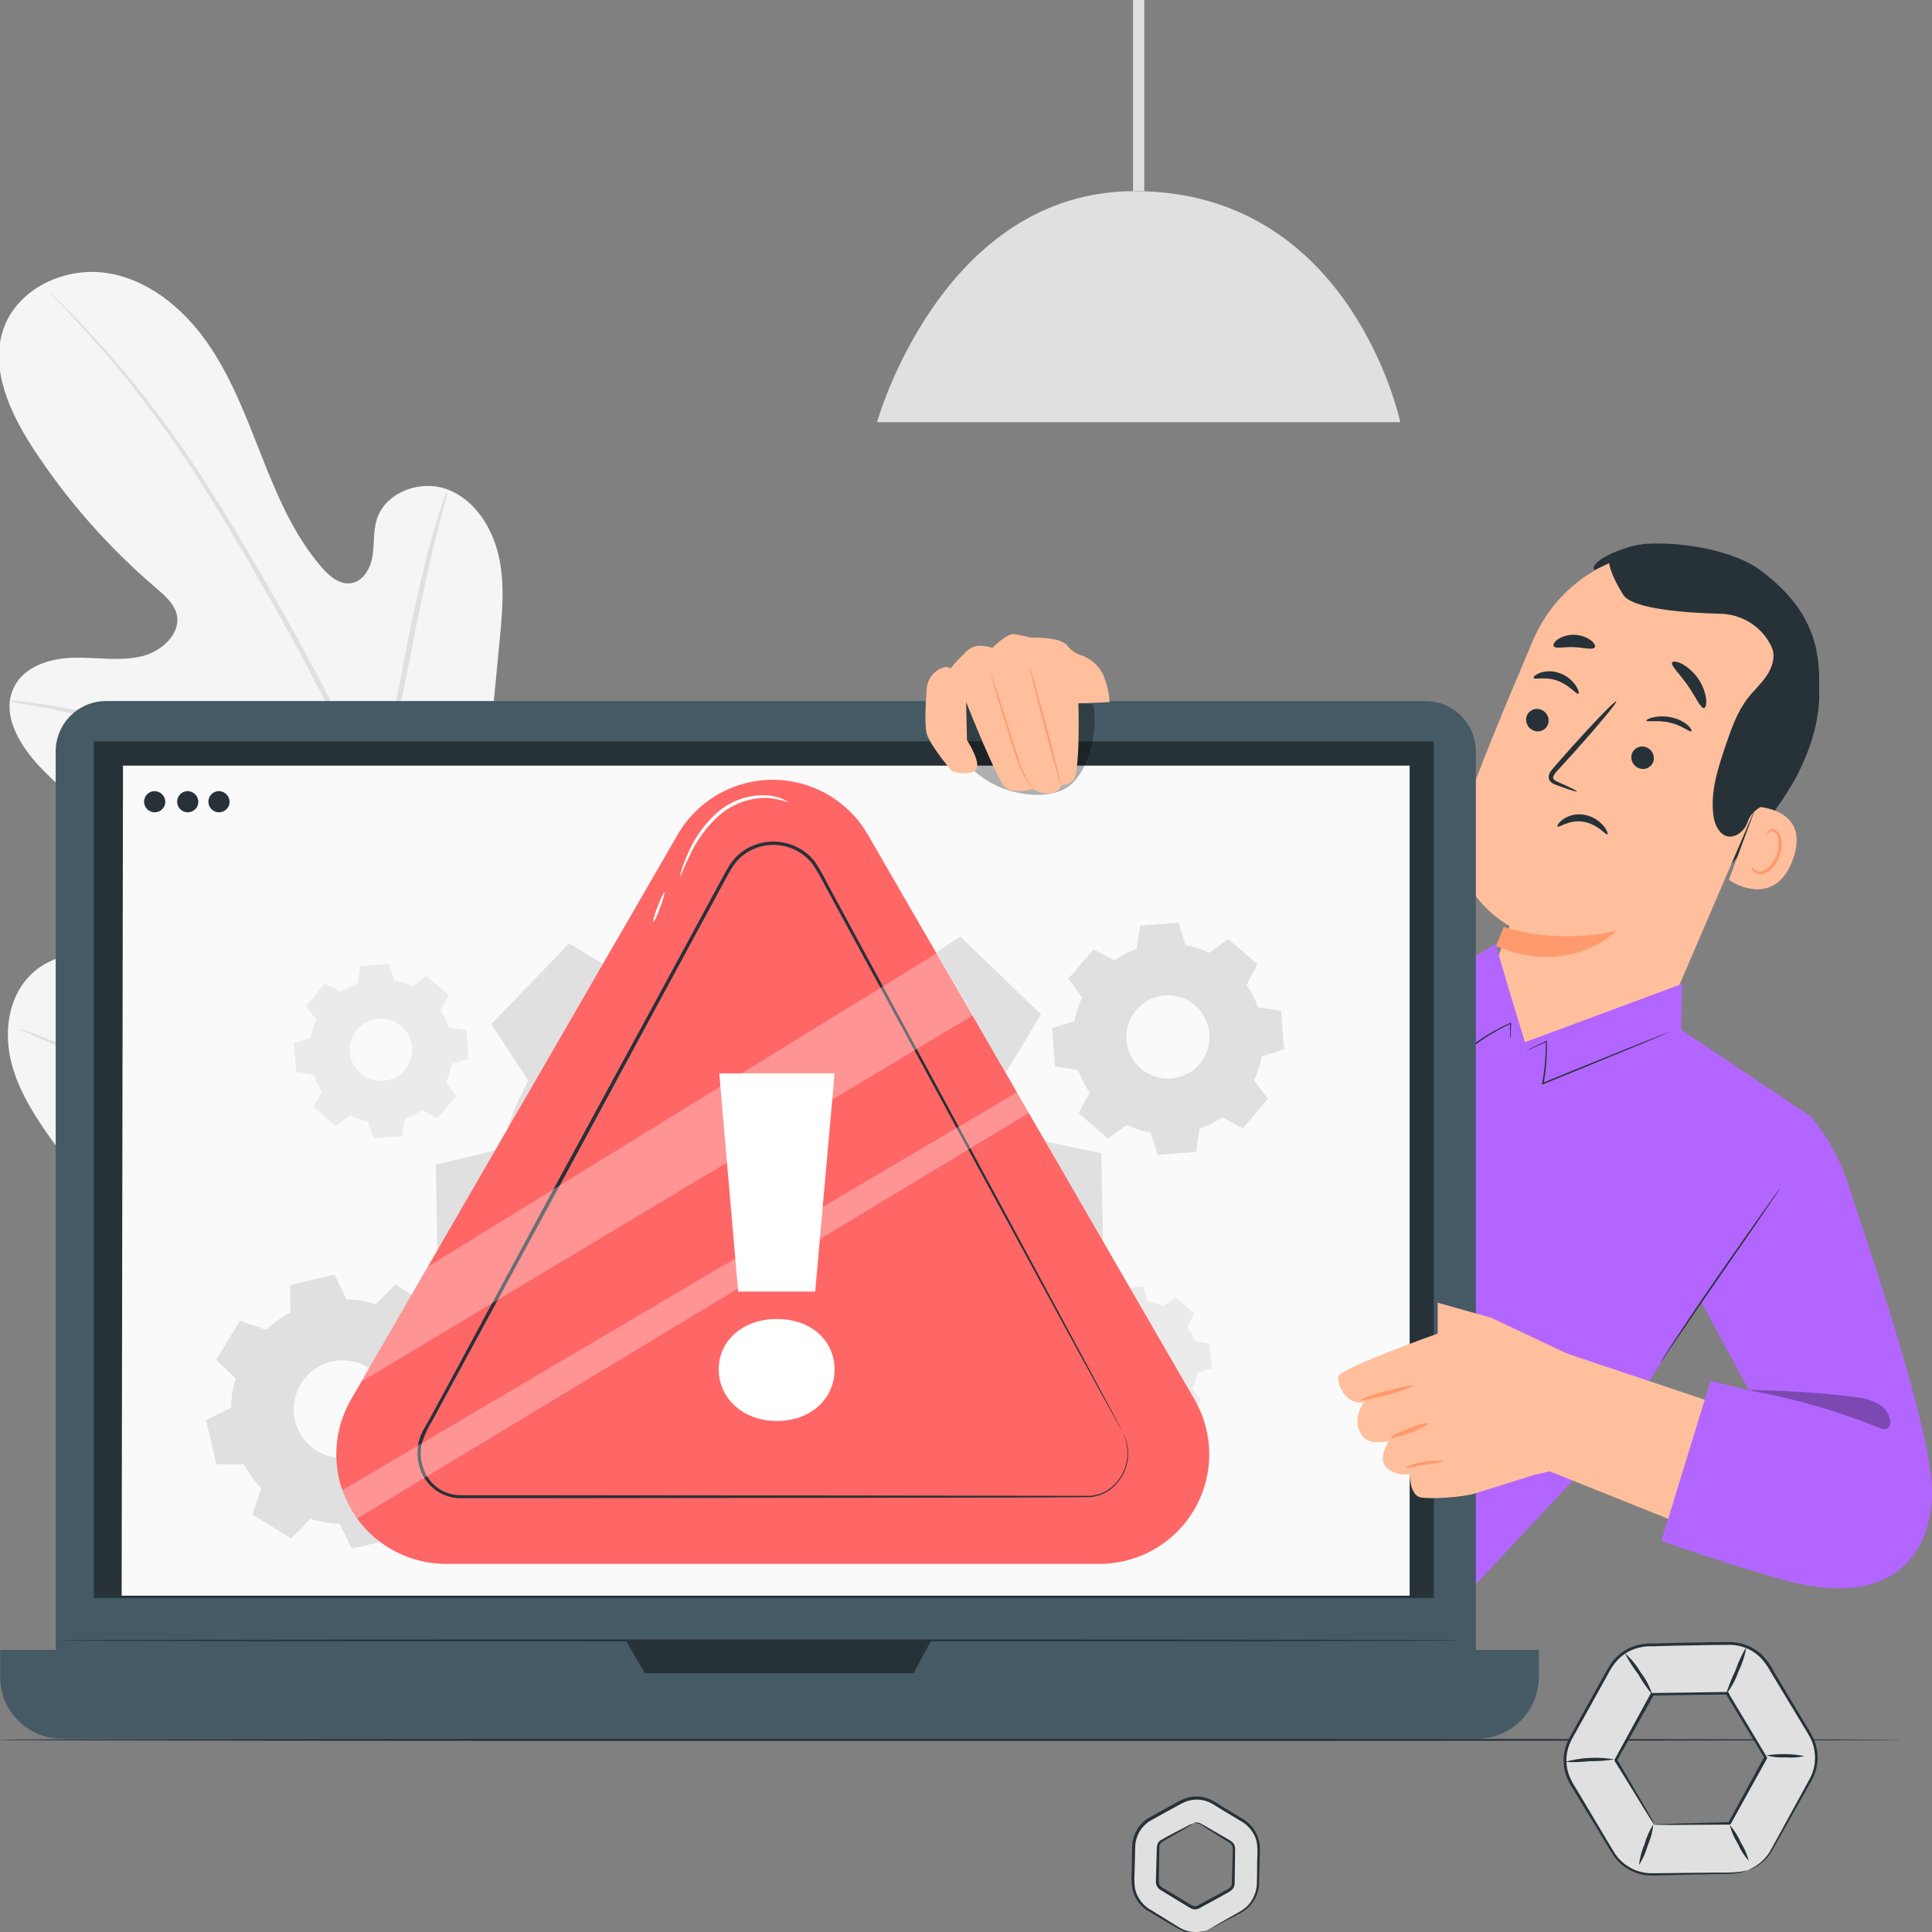<svg width="270" height="270" viewBox="0 0 270 270" fill="none" xmlns="http://www.w3.org/2000/svg">
<rect x="0" y="0" width="270" height="270" fill="#808080" stroke="none"/>
<g clip-path="url(#clip0_380_50137)">
<path d="M75.438 189.404C97.737 176.675 104.98 149.943 106.342 125.442C106.574 121.347 107.414 117.098 105.801 113.341C104.189 109.584 99.891 106.725 96.086 108.106C92.928 109.256 91.257 112.655 89.326 115.417C86.704 119.094 83.099 121.956 78.924 123.674C76.201 124.785 72.917 125.307 70.484 123.674C67.142 121.405 67.171 116.508 67.586 112.462C68.352 104.89 69.09 97.332 69.798 89.786C70.194 85.739 70.59 81.596 69.682 77.637C68.774 73.677 66.311 69.833 62.555 68.404C58.798 66.975 53.814 68.752 52.636 72.653C52.153 74.276 52.327 76.014 52.066 77.685C51.806 79.356 50.84 81.152 49.169 81.48C47.498 81.809 45.992 80.514 44.891 79.211C41.028 74.73 38.72 69.196 36.547 63.701C34.374 58.206 32.288 52.614 28.898 47.794C25.508 42.975 20.583 38.968 14.807 38.137C9.032 37.306 2.513 40.3 0.524 45.863C-1.466 51.426 1.325 57.549 4.532 62.513C9.314 69.859 15.13 76.478 21.799 82.166C22.997 83.19 24.291 84.3 24.697 85.846C25.325 88.627 22.514 91.08 19.771 91.727C16.652 92.451 13.397 91.833 10.21 91.92C7.023 92.007 3.45 93.079 1.992 95.967C-0.056 99.955 3.015 104.659 6.164 107.778C12.473 114.106 19.828 119.297 27.903 123.124C30.8 124.486 33.833 125.732 36.044 128.049C38.256 130.367 39.376 134.143 37.667 136.867C35.958 139.59 32.133 140.17 29.062 139.3C25.991 138.431 23.354 136.48 20.476 135.09C15.097 132.473 7.864 132.192 3.856 136.683C1.219 139.638 0.611 144.023 1.451 147.905C2.291 151.788 4.396 155.264 6.676 158.529C14.643 169.828 25.305 179.312 37.831 184.981C50.357 190.65 62.207 192.958 75.496 189.443" fill="#F5F5F5"/>
<path d="M74.105 207.541C74.003 196.109 72.809 184.713 70.541 173.508C67.701 159.827 64.08 146.319 59.696 133.052L56.277 122.612C55.157 119.184 54.046 115.784 52.752 112.52C50.264 106.267 47.43 100.157 44.263 94.219C41.279 88.53 38.246 83.238 35.368 78.313C32.49 73.387 29.699 68.848 26.995 64.792C22.751 58.427 18.011 52.408 12.818 46.79C10.983 44.801 9.515 43.304 8.501 42.299L7.342 41.169C7.214 41.036 7.075 40.913 6.927 40.803C7.035 40.949 7.155 41.088 7.284 41.218L8.395 42.406C9.36 43.439 10.809 44.975 12.605 46.993C17.704 52.681 22.369 58.743 26.561 65.13C29.236 69.157 31.979 73.706 34.837 78.651C37.696 83.595 40.709 88.888 43.664 94.566C46.807 100.478 49.628 106.555 52.115 112.771C53.389 116.016 54.49 119.386 55.601 122.825C56.712 126.263 57.842 129.739 58.991 133.274C63.36 146.509 66.99 159.976 69.865 173.614C72.156 184.773 73.397 196.122 73.574 207.512" fill="#E0E0E0"/>
<path d="M52.578 112.472C52.835 111.934 53.023 111.366 53.138 110.782C53.457 109.681 53.853 108.077 54.326 106.078C55.292 102.09 56.383 96.546 57.591 90.423C58.798 84.3 59.986 78.786 60.99 74.826C61.483 72.895 61.898 71.243 62.207 70.142C62.395 69.578 62.525 68.995 62.593 68.404C62.307 68.926 62.083 69.481 61.927 70.055C61.541 71.137 61.038 72.721 60.478 74.691C59.339 78.622 58.064 84.146 56.857 90.278L53.805 106.011C53.428 107.894 53.109 109.487 52.839 110.762C52.698 111.323 52.611 111.895 52.578 112.472Z" fill="#E0E0E0"/>
<path d="M1.335 97.956C2.007 98.16 2.695 98.306 3.392 98.391C4.725 98.632 6.647 98.97 9.003 99.473C13.735 100.438 20.216 101.964 27.295 103.983C34.374 106.001 40.699 108.126 45.239 109.777C47.508 110.589 49.333 111.294 50.589 111.776C51.228 112.069 51.894 112.299 52.578 112.462C51.987 112.079 51.359 111.756 50.705 111.496C49.478 110.927 47.682 110.144 45.422 109.265C40.922 107.469 34.605 105.277 27.497 103.239C21.443 101.485 15.303 100.044 9.1 98.922C6.724 98.497 4.783 98.236 3.44 98.082C2.745 97.969 2.039 97.927 1.335 97.956Z" fill="#E0E0E0"/>
<path d="M2.745 143.811C2.949 143.958 3.174 144.075 3.411 144.158L5.343 145.018L12.538 148.108C18.622 150.706 27.024 154.405 36.199 158.5C45.374 162.595 53.815 166.226 59.957 168.698C63.018 169.944 65.51 170.919 67.248 171.595L69.247 172.329C69.477 172.424 69.717 172.492 69.962 172.532C69.762 172.383 69.541 172.266 69.305 172.185L67.374 171.325L60.14 168.206C54.056 165.598 45.654 161.899 36.479 157.804C27.304 153.71 18.854 150.078 12.721 147.606C9.66 146.37 7.168 145.385 5.43 144.709L3.431 143.984C3.21 143.9 2.98 143.841 2.745 143.811Z" fill="#E0E0E0"/>
<path d="M241.636 121.127C244.675 117.643 247.713 114.125 250.082 110.197C252.452 106.27 254.121 101.881 254.242 97.356C254.242 96.668 253.951 91.908 253.255 91.716C252.762 91.579 252.42 95.785 252.017 96.088C248.139 98.974 245.622 103.256 244.172 107.73C242.808 112.092 241.957 116.586 241.636 121.127Z" fill="#263238"/>
<path d="M204.134 147.536C205.293 144.514 211.002 129.404 210.972 129.404C210.942 129.404 201.138 124.257 204.533 113.775C206.164 108.711 210.367 98.561 214.273 89.418C216.301 84.68 220.028 80.884 224.712 78.784C229.396 76.684 234.695 76.435 239.553 78.085L240.554 78.426C251.14 82.743 253.432 94.171 248.852 104.692L227.817 153.692L209.384 147.963L204.134 147.536Z" fill="#FFBF9D"/>
<path d="M210.157 129.531C210.157 129.531 216.939 132.064 225.879 130.088C225.879 130.088 219.692 136.586 209.071 132.229L210.157 129.531Z" fill="#FF9A6C"/>
<path d="M213.362 100.042C213.225 100.441 213.247 100.879 213.423 101.262C213.6 101.644 213.917 101.943 214.307 102.093C214.495 102.174 214.697 102.217 214.902 102.218C215.106 102.219 215.309 102.179 215.497 102.099C215.686 102.02 215.858 101.904 216.001 101.757C216.145 101.61 216.258 101.435 216.334 101.243C216.473 100.844 216.451 100.406 216.274 100.023C216.098 99.64 215.78 99.342 215.389 99.192C215.201 99.111 214.999 99.068 214.794 99.066C214.59 99.065 214.387 99.105 214.198 99.184C214.009 99.263 213.838 99.38 213.694 99.528C213.55 99.675 213.438 99.85 213.362 100.042Z" fill="#263238"/>
<path d="M214.332 94.737C214.46 95.03 215.959 94.511 217.658 95.133C219.358 95.755 220.32 97.093 220.572 96.955C220.696 96.892 220.622 96.421 220.21 95.799C219.648 94.988 218.863 94.384 217.965 94.07C217.077 93.742 216.113 93.728 215.216 94.031C214.557 94.271 214.268 94.604 214.332 94.737Z" fill="#263238"/>
<path d="M228.07 105.297C227.932 105.696 227.953 106.133 228.13 106.516C228.307 106.898 228.625 107.196 229.015 107.344C229.203 107.426 229.405 107.469 229.61 107.47C229.815 107.472 230.017 107.432 230.206 107.352C230.395 107.273 230.567 107.156 230.71 107.009C230.854 106.861 230.967 106.686 231.042 106.494C231.18 106.095 231.158 105.657 230.981 105.274C230.805 104.891 230.487 104.593 230.097 104.443C229.909 104.362 229.706 104.32 229.502 104.319C229.297 104.318 229.095 104.358 228.906 104.438C228.717 104.518 228.546 104.635 228.402 104.782C228.259 104.93 228.146 105.105 228.07 105.297Z" fill="#263238"/>
<path d="M230.089 100.731C230.213 100.927 231.716 100.585 233.417 100.996C235.117 101.406 236.075 102.3 236.332 102.212C236.451 102.166 236.382 101.853 235.969 101.442C235.405 100.901 234.619 100.498 233.719 100.288C232.83 100.069 231.866 100.06 230.969 100.262C230.328 100.422 230.025 100.643 230.089 100.731Z" fill="#263238"/>
<path d="M220.377 110.608C220.418 110.525 219.432 110.036 217.813 109.315C217.401 109.141 217.021 108.938 217.049 108.644C217.076 108.35 217.388 107.96 217.763 107.571L220.137 104.969C223.47 101.239 226.039 98.144 225.871 98.02C225.704 97.895 222.873 100.812 219.54 104.529C218.731 105.449 217.953 106.324 217.216 107.165C216.89 107.579 216.425 107.993 216.425 108.64C216.436 108.797 216.487 108.95 216.572 109.087C216.658 109.224 216.776 109.342 216.917 109.431C217.135 109.563 217.369 109.67 217.614 109.75C219.278 110.36 220.336 110.695 220.377 110.608Z" fill="#263238"/>
<path d="M217.674 115.514C217.85 115.73 219.248 114.521 221.259 114.836C223.269 115.15 224.435 116.764 224.636 116.605C224.739 116.549 224.612 116.041 224.085 115.401C223.381 114.581 222.411 114.034 221.345 113.854C220.321 113.686 219.272 113.922 218.418 114.512C217.796 114.964 217.584 115.427 217.674 115.514Z" fill="#263238"/>
<path d="M233.684 92.582C233.439 93.006 234.734 94.144 235.872 95.797C237.01 97.45 237.666 99.026 238.151 98.95C238.377 98.905 238.519 98.407 238.425 97.607C238.266 96.593 237.876 95.628 237.287 94.788C236.697 93.947 235.924 93.252 235.025 92.756C234.319 92.418 233.803 92.385 233.684 92.582Z" fill="#263238"/>
<path d="M217.125 90.309C217.4 90.715 218.585 90.366 219.991 90.438C221.397 90.51 222.573 90.864 222.87 90.479C223.003 90.291 222.843 89.894 222.345 89.493C221.674 89.012 220.876 88.741 220.05 88.714C219.225 88.686 218.41 88.904 217.709 89.34C217.193 89.725 217.005 90.112 217.125 90.309Z" fill="#263238"/>
<path d="M245.416 112.723C245.618 112.723 253.129 113.023 250.554 120.127C247.978 127.23 241.574 123.11 241.637 122.901C241.7 122.692 245.416 112.723 245.416 112.723Z" fill="#FFBF9D"/>
<path d="M244.811 121.11C244.848 121.11 244.898 121.247 245.062 121.422C245.295 121.661 245.607 121.794 245.931 121.791C246.755 121.791 247.759 120.83 248.245 119.549C248.479 118.94 248.582 118.283 248.546 117.627C248.563 117.377 248.522 117.125 248.427 116.896C248.331 116.666 248.184 116.465 247.998 116.311C247.876 116.215 247.726 116.169 247.575 116.181C247.424 116.193 247.282 116.263 247.175 116.377C247.014 116.543 247.006 116.701 246.969 116.701C246.932 116.701 246.866 116.521 247.022 116.263C247.12 116.102 247.265 115.981 247.434 115.916C247.672 115.841 247.927 115.868 248.147 115.99C248.4 116.161 248.609 116.397 248.753 116.678C248.897 116.958 248.972 117.272 248.97 117.592C249.037 118.328 248.935 119.07 248.674 119.755C248.122 121.181 246.957 122.26 245.878 122.172C245.677 122.155 245.482 122.091 245.308 121.984C245.133 121.877 244.983 121.73 244.869 121.554C244.762 121.295 244.782 121.115 244.811 121.11Z" fill="#FF9A6C"/>
<path d="M222.839 79.654C221.921 78.585 226.863 76.179 230.223 75.996C235.302 75.701 242.372 77.004 245.923 79.623C250.206 82.773 253.276 86.63 254.009 91.838C254.742 97.046 253.695 102.397 251.642 107.254C251.015 108.735 250.246 110.234 248.939 111.193C247.327 112.379 245.013 112.636 244.253 114.829C244.128 115.23 243.923 115.602 243.65 115.924C243.377 116.246 243.042 116.512 242.664 116.706C240.809 117.574 239.705 115.685 239.471 114.099C238.972 110.729 240.085 107.354 241.184 104.109C241.966 101.815 242.774 99.474 244.276 97.55C245.088 96.503 246.086 95.604 246.841 94.509C247.597 93.415 248.087 92.046 247.725 90.782C247.632 90.504 247.513 90.234 247.367 89.979C246.699 88.739 245.709 87.697 244.497 86.958C243.284 86.219 241.894 85.81 240.469 85.774C235.863 85.657 228.103 85.149 226.845 83.116C225.003 80.188 224.875 78.685 224.875 78.685L222.839 79.654Z" fill="#263238"/>
<path d="M234.964 143.905L235.095 137.495L213.117 145.644C213.117 145.644 209.054 132.473 209.054 131.853L204.184 134.889L196.089 131.419L187.994 127.43L171.621 156.052L154.445 206.591L194.907 233.53L224.914 201.439L243.164 173.684L253.192 156.112L234.964 143.905Z" fill="#B366FF"/>
<path d="M211.079 145.257C211.053 145.061 211.043 144.863 211.049 144.665C211.049 144.265 211.049 143.697 211.023 143.009L211.121 143.065C208.762 144.151 206.585 145.556 204.659 147.237L204.489 147.389V147.169C204.489 146.905 204.455 146.625 204.438 146.341C204.264 143.441 204.12 140.816 204.014 138.912C203.971 137.984 203.937 137.224 203.912 136.66C203.912 136.415 203.912 136.211 203.912 136.048C203.884 136.043 203.859 136.028 203.842 136.007C203.824 135.985 203.816 135.958 203.819 135.932C203.822 135.905 203.835 135.88 203.856 135.862C203.877 135.844 203.905 135.834 203.933 135.834C203.962 135.834 203.989 135.844 204.01 135.862C204.031 135.88 204.044 135.905 204.047 135.932C204.05 135.958 204.042 135.985 204.025 136.007C204.007 136.028 203.982 136.043 203.954 136.048C203.954 136.208 203.988 136.412 204.014 136.656C204.056 137.22 204.111 137.98 204.179 138.904C204.315 140.804 204.48 143.429 204.654 146.329C204.654 146.613 204.688 146.893 204.701 147.157L204.519 147.085C206.46 145.393 208.671 143.997 211.07 142.949L211.172 142.909V143.009C211.172 143.697 211.142 144.253 211.134 144.665C211.131 144.863 211.112 145.061 211.079 145.257Z" fill="#263238"/>
<path d="M233.232 144.238C233.151 144.29 233.064 144.333 232.972 144.366L232.214 144.7L229.405 145.885L220.089 149.717L215.665 151.517L215.476 151.591L215.512 151.405C215.877 149.47 216.049 147.507 216.024 145.542L216.127 145.6L214.031 146.538L213.47 146.777C213.345 146.831 213.277 146.855 213.273 146.847C213.328 146.806 213.388 146.771 213.452 146.744L213.995 146.471L216.064 145.481L216.163 145.431V145.542C216.226 147.523 216.076 149.505 215.714 151.459L215.561 151.348L219.981 149.539L229.324 145.761L232.169 144.638L232.945 144.345C233.036 144.299 233.132 144.263 233.232 144.238Z" fill="#263238"/>
<path d="M199.202 97.972H14.833C10.938 97.972 7.781 101.13 7.781 105.025V232.684C7.781 236.579 10.938 239.737 14.833 239.737H199.202C203.097 239.737 206.255 236.579 206.255 232.684V105.025C206.255 101.13 203.097 97.972 199.202 97.972Z" fill="#455A64"/>
<path d="M0.022 230.579H215.054V234.369C215.054 236.654 214.147 238.845 212.531 240.461C210.915 242.077 208.724 242.985 206.438 242.985H8.637C6.352 242.985 4.161 242.077 2.545 240.461C0.929 238.845 0.022 236.654 0.022 234.369V230.579Z" fill="#455A64"/>
<path d="M200.373 103.607H13.11V223.323H200.373V103.607Z" fill="#263238"/>
<path d="M87.453 229.253L90.12 233.837H127.667L130.145 229.253H87.453Z" fill="#263238"/>
<path d="M197 223H17L17.189 107H197V223Z" fill="#FAFAFA"/>
<path d="M32.084 112.111C32.07 112.401 31.971 112.68 31.8 112.913C31.629 113.147 31.393 113.326 31.121 113.427C30.85 113.528 30.554 113.547 30.272 113.482C29.99 113.417 29.733 113.27 29.533 113.061C29.333 112.851 29.199 112.587 29.147 112.302C29.096 112.017 29.129 111.723 29.243 111.456C29.357 111.19 29.546 110.963 29.788 110.803C30.03 110.643 30.313 110.558 30.603 110.557C31.005 110.568 31.387 110.737 31.665 111.028C31.942 111.319 32.093 111.709 32.084 112.111Z" fill="#263238"/>
<path d="M23.1 112.111C23.086 112.401 22.987 112.68 22.816 112.913C22.645 113.147 22.409 113.326 22.137 113.427C21.866 113.528 21.571 113.547 21.288 113.482C21.006 113.417 20.749 113.27 20.549 113.061C20.349 112.851 20.215 112.587 20.163 112.302C20.112 112.017 20.145 111.723 20.259 111.456C20.373 111.19 20.562 110.963 20.804 110.803C21.046 110.643 21.329 110.558 21.619 110.557C22.021 110.568 22.403 110.737 22.681 111.028C22.959 111.319 23.109 111.709 23.1 112.111Z" fill="#263238"/>
<path d="M27.718 112.111C27.704 112.401 27.605 112.68 27.434 112.913C27.263 113.147 27.027 113.326 26.755 113.427C26.484 113.528 26.188 113.547 25.906 113.482C25.624 113.417 25.367 113.27 25.167 113.061C24.967 112.851 24.833 112.587 24.781 112.302C24.73 112.017 24.763 111.723 24.877 111.456C24.991 111.19 25.18 110.963 25.422 110.803C25.664 110.643 25.947 110.558 26.237 110.557C26.639 110.568 27.021 110.737 27.299 111.028C27.576 111.319 27.727 111.709 27.718 112.111Z" fill="#263238"/>
<path d="M204.551 229.253C204.551 229.33 160.503 229.388 106.171 229.388C51.837 229.388 7.781 229.33 7.781 229.253C7.781 229.175 51.828 229.112 106.171 229.112C160.513 229.112 204.551 229.175 204.551 229.253Z" fill="#263238"/>
<path d="M87.603 136.753C90.528 134.987 93.677 133.62 96.964 132.687L98.9 123.418L114.554 123.142L116.81 132.339C120.127 133.158 123.32 134.415 126.306 136.076L134.22 130.892L145.484 141.768L140.585 149.866C142.352 152.793 143.72 155.943 144.651 159.232L153.916 161.168L154.192 176.822L144.995 179.077C144.174 182.385 142.916 185.569 141.253 188.545L146.442 196.459L135.566 207.723L127.478 202.819C124.551 204.586 121.401 205.953 118.112 206.885L116.175 216.154L100.517 216.425L98.266 207.229C94.957 206.418 91.772 205.17 88.794 203.516L80.88 208.705L69.616 197.829L74.519 189.741C72.751 186.814 71.382 183.664 70.449 180.375L61.184 178.438L60.908 162.785L70.105 160.529C70.923 157.212 72.18 154.018 73.842 151.032L68.658 143.118L79.534 131.855L87.603 136.753ZM95.948 157.61C93.641 160 92.094 163.021 91.503 166.289C90.912 169.558 91.304 172.929 92.629 175.975C93.954 179.021 96.153 181.606 98.947 183.403C101.741 185.2 105.005 186.128 108.326 186.069C111.647 186.011 114.877 184.969 117.606 183.076C120.335 181.182 122.442 178.522 123.659 175.431C124.876 172.341 125.15 168.958 124.445 165.712C123.74 162.466 122.089 159.502 119.699 157.194C118.112 155.663 116.238 154.459 114.185 153.652C112.132 152.845 109.94 152.45 107.734 152.49C105.529 152.53 103.353 153.004 101.33 153.885C99.308 154.766 97.479 156.037 95.948 157.625V157.61Z" fill="#E0E0E0"/>
<path d="M150.145 142.741C150.36 141.583 150.726 140.459 151.234 139.396L149.298 136.783L152.802 132.678L155.707 134.198C156.675 133.53 157.728 132.995 158.838 132.605L159.322 129.377L164.7 128.956L165.668 132.068C166.827 132.282 167.952 132.65 169.013 133.162L171.627 131.226L175.731 134.735L174.211 137.639C174.881 138.609 175.419 139.664 175.809 140.776L179.032 141.26L179.453 146.642L176.341 147.61C176.129 148.769 175.761 149.895 175.247 150.955L177.183 153.574L173.679 157.674L170.775 156.154C169.805 156.824 168.75 157.361 167.638 157.751L167.154 160.979L161.777 161.401L160.808 158.283C159.65 158.071 158.525 157.705 157.464 157.194L154.845 159.13L150.75 155.583L152.27 152.678C151.601 151.708 151.064 150.653 150.673 149.542L147.449 149.058L147.028 143.675L150.14 142.707L150.145 142.741ZM157.44 144.372C157.325 145.583 157.593 146.799 158.206 147.849C158.818 148.899 159.745 149.73 160.856 150.226C161.966 150.721 163.204 150.855 164.395 150.61C165.586 150.364 166.67 149.751 167.494 148.857C168.318 147.963 168.84 146.832 168.988 145.625C169.135 144.418 168.9 143.196 168.316 142.129C167.731 141.063 166.827 140.207 165.73 139.682C164.633 139.157 163.4 138.989 162.202 139.203C160.953 139.426 159.81 140.052 158.95 140.985C158.09 141.919 157.559 143.109 157.44 144.372Z" fill="#E0E0E0"/>
<path d="M32.268 196.774C32.307 195.383 32.533 194.004 32.941 192.674L30.196 189.997L33.556 184.586L37.195 185.844C38.212 184.89 39.352 184.076 40.584 183.424L40.555 179.576L46.76 178.124L48.44 181.585C49.83 181.623 51.209 181.85 52.539 182.258L55.245 179.513L60.657 182.872L59.398 186.512C60.352 187.529 61.166 188.668 61.818 189.9L65.666 189.871L67.118 196.072L63.653 197.742C63.61 199.132 63.382 200.511 62.975 201.842L65.72 204.543L62.36 209.959L58.721 208.7C57.705 209.656 56.565 210.47 55.332 211.121L55.361 214.969L49.161 216.421L47.476 212.96C46.09 212.912 44.715 212.677 43.391 212.263L40.69 215.007L35.274 211.648L36.532 208.008C35.578 206.992 34.764 205.852 34.112 204.62L30.24 204.649L28.788 198.449L32.249 196.764L32.268 196.774ZM41.237 198.516C41.548 199.831 42.242 201.024 43.23 201.945C44.219 202.865 45.458 203.472 46.791 203.689C48.125 203.906 49.493 203.723 50.722 203.163C51.951 202.603 52.987 201.691 53.699 200.542C54.41 199.394 54.765 198.06 54.719 196.71C54.673 195.36 54.227 194.054 53.44 192.956C52.651 191.859 51.556 191.02 50.291 190.545C49.027 190.07 47.65 189.981 46.334 190.288C45.457 190.492 44.629 190.868 43.897 191.393C43.166 191.919 42.545 192.584 42.072 193.35C41.598 194.116 41.281 194.968 41.137 195.857C40.994 196.746 41.028 197.655 41.237 198.531V198.516Z" fill="#E0E0E0"/>
<path d="M43.406 145.069C43.564 144.195 43.841 143.346 44.228 142.547L42.776 140.572L45.419 137.479L47.597 138.627C48.328 138.122 49.122 137.717 49.959 137.421L50.318 135.001L54.374 134.682L55.1 137.029C55.973 137.192 56.821 137.468 57.622 137.852L59.597 136.4L62.685 139.043L61.542 141.221C62.047 141.951 62.451 142.745 62.743 143.583L65.163 143.936L65.483 147.993L63.14 148.699C62.98 149.572 62.705 150.42 62.322 151.221L63.774 153.191L61.131 156.284L58.953 155.137C58.223 155.643 57.429 156.048 56.591 156.342L56.237 158.762L52.181 159.077L51.45 156.729C50.576 156.571 49.728 156.294 48.928 155.907L46.959 157.359L43.865 154.716L45.008 152.538C44.503 151.808 44.099 151.013 43.807 150.176L41.387 149.817L41.073 145.761L43.42 145.035L43.406 145.069ZM48.9 147.039C48.968 147.897 49.289 148.716 49.822 149.392C50.356 150.067 51.078 150.57 51.896 150.836C52.715 151.102 53.594 151.119 54.423 150.886C55.252 150.652 55.993 150.179 56.552 149.525C57.112 148.87 57.465 148.065 57.567 147.21C57.67 146.356 57.517 145.49 57.127 144.722C56.738 143.954 56.129 143.319 55.379 142.897C54.629 142.474 53.771 142.284 52.912 142.349C52.34 142.392 51.783 142.548 51.271 142.808C50.76 143.067 50.305 143.425 49.932 143.861C49.559 144.296 49.276 144.801 49.099 145.347C48.922 145.892 48.854 146.467 48.9 147.039Z" fill="#EBEBEB"/>
<path d="M150.348 188.753C150.488 188.003 150.726 187.274 151.055 186.585L149.792 184.891L152.062 182.234L153.935 183.202C154.562 182.767 155.244 182.419 155.963 182.166L156.268 180.075L159.753 179.804L160.378 181.822C161.129 181.96 161.858 182.198 162.546 182.529L164.24 181.265L166.898 183.536L165.93 185.404C166.364 186.032 166.712 186.716 166.965 187.437L169.056 187.742L169.327 191.227L167.309 191.851C167.171 192.602 166.934 193.332 166.602 194.02L167.866 195.714L165.596 198.366L163.727 197.398C163.098 197.831 162.414 198.179 161.694 198.434L161.389 200.52L157.904 200.791L157.28 198.778C156.529 198.638 155.8 198.4 155.111 198.071L153.417 199.334L150.75 197.064L151.718 195.196C151.284 194.569 150.935 193.887 150.682 193.168L148.596 192.863L148.32 189.378L150.339 188.753H150.348ZM155.068 190.443C155.125 191.184 155.401 191.891 155.861 192.474C156.32 193.058 156.943 193.492 157.649 193.722C158.356 193.951 159.115 193.966 159.83 193.763C160.545 193.561 161.183 193.151 161.665 192.585C162.146 192.019 162.449 191.323 162.534 190.585C162.62 189.847 162.484 189.1 162.144 188.439C161.805 187.778 161.277 187.233 160.627 186.873C159.977 186.513 159.235 186.354 158.495 186.416C157.507 186.497 156.592 186.967 155.949 187.721C155.307 188.476 154.99 189.455 155.068 190.443Z" fill="#EBEBEB"/>
<path d="M107.969 218.555H62.299C59.614 218.549 56.979 217.839 54.655 216.496C52.332 215.154 50.402 213.227 49.059 210.906C47.715 208.586 47.005 205.954 47 203.274C46.995 200.594 47.694 197.96 49.028 195.634L71.877 156.128L94.717 116.621C96.064 114.297 98 112.367 100.33 111.025C102.66 109.684 105.302 108.977 107.992 108.977C110.682 108.977 113.324 109.684 115.654 111.025C117.984 112.367 119.92 114.297 121.267 116.621L144.116 156.128L166.965 195.634C168.299 197.961 168.999 200.596 168.993 203.277C168.987 205.957 168.277 208.59 166.932 210.91C165.588 213.231 163.657 215.158 161.332 216.5C159.007 217.842 156.37 218.55 153.685 218.555H107.969Z" fill="#FF6666"/>
<path d="M156.847 200.031C156.847 200.031 156.965 200.261 157.193 200.74C157.581 201.698 157.73 202.739 157.625 203.769C157.52 204.8 157.165 205.788 156.592 206.647C156.141 207.325 155.563 207.906 154.889 208.358C154.107 208.861 153.211 209.159 152.286 209.223C144.565 209.305 133.422 209.287 119.638 209.324L71.223 209.379H64.304C63.07 209.366 61.87 208.965 60.87 208.234C59.871 207.502 59.121 206.475 58.723 205.294C58.301 204.114 58.222 202.837 58.495 201.614C58.568 201.31 58.668 201.007 58.769 200.694C58.869 200.381 59.033 200.114 59.169 199.838L60.08 198.228C61.245 196.066 62.428 193.895 63.612 191.696L78.288 164.471L93.055 137.265C95.428 132.867 97.764 128.552 100.065 124.32C100.647 123.271 101.184 122.213 101.804 121.174C102.419 120.111 103.297 119.23 104.353 118.616C105.387 118.017 106.548 117.676 107.738 117.622C108.929 117.568 110.115 117.801 111.199 118.303C112.274 118.795 113.212 119.547 113.93 120.493C114.552 121.447 115.114 122.44 115.614 123.465C116.68 125.433 117.736 127.375 118.764 129.288C120.84 133.116 122.846 136.83 124.782 140.43C128.67 147.616 132.284 154.314 135.58 160.423C142.171 172.651 147.497 182.55 151.184 189.405L155.408 197.29C155.882 198.21 156.246 198.872 156.492 199.351C156.738 199.829 156.856 200.059 156.856 200.059C156.856 200.059 156.71 199.829 156.455 199.369L155.326 197.336L151.02 189.488C147.306 182.652 141.916 172.789 135.288 160.589L124.445 140.614L118.4 129.491C117.362 127.577 116.315 125.636 115.241 123.667C114.74 122.673 114.184 121.709 113.575 120.778C112.903 119.895 112.028 119.19 111.026 118.726C110.006 118.253 108.889 118.033 107.768 118.084C106.647 118.135 105.554 118.456 104.58 119.021C103.594 119.604 102.772 120.434 102.195 121.431C101.594 122.434 101.048 123.511 100.474 124.559L93.464 137.505C88.712 146.3 83.777 155.4 78.734 164.729L63.994 191.935C62.802 194.134 61.627 196.314 60.453 198.467C59.813 199.482 59.308 200.577 58.951 201.724C58.691 202.871 58.764 204.069 59.16 205.174C59.52 206.27 60.211 207.224 61.135 207.903C62.059 208.581 63.171 208.949 64.313 208.956H71.232L119.648 209.002L152.286 209.048C153.18 208.995 154.047 208.717 154.807 208.238C155.471 207.803 156.043 207.24 156.492 206.582C157.193 205.54 157.567 204.309 157.566 203.049C157.555 202.001 157.309 200.969 156.847 200.031Z" fill="#263238"/>
<path d="M100.44 191.39C100.44 187.349 103.797 184.335 108.575 184.335C113.353 184.335 116.633 187.349 116.633 191.39C116.633 195.431 113.353 198.583 108.575 198.583C103.797 198.583 100.44 195.376 100.44 191.39ZM100.516 150.002H116.633L113.925 180.496H103.158L100.516 150.002Z" fill="white"/>
<path d="M110.155 112.133C109.22 111.803 108.25 111.592 107.266 111.503C104.875 111.449 102.541 112.266 100.665 113.813C98.833 115.408 97.357 117.402 96.34 119.655C95.508 121.373 95.115 122.519 95.042 122.471C95.067 122.189 95.131 121.912 95.234 121.65C95.462 120.919 95.731 120.201 96.038 119.502C97.005 117.137 98.501 115.049 100.4 113.412C102.356 111.791 104.82 110.988 107.312 111.159C108.058 111.218 108.79 111.405 109.478 111.713C109.926 111.933 110.173 112.104 110.155 112.133Z" fill="white"/>
<path d="M91.263 128.95C91.389 128.123 91.616 127.341 91.932 126.649C92.379 125.469 92.803 124.568 92.882 124.635C92.753 125.45 92.524 126.219 92.208 126.898C91.98 127.671 91.659 128.367 91.263 128.95Z" fill="white"/>
<g opacity="0.3">
<path d="M131.001 133.153L59.796 177.021L50.552 193.047L136.027 141.855L131.001 133.153Z" fill="white"/>
</g>
<g opacity="0.3">
<path d="M142.211 152.597L47.832 208.263C48.21 209.723 48.91 211.079 49.881 212.233L143.875 155.482L142.211 152.597Z" fill="white"/>
</g>
<path d="M220.626 189.934L208.376 184.152L200.921 182.056V186.37C200.921 186.37 187.286 191.219 187.039 192.345C186.792 193.471 188.155 196.5 190.651 195.939C190.651 195.939 189.25 197.665 189.833 199.568C190.417 201.47 191.708 201.828 194.093 201.384C194.093 201.384 192.474 203.839 193.744 205.09C195.013 206.341 196.99 206.026 196.99 206.026C196.99 206.026 197.015 209.016 198.574 209.275C200.133 209.534 204.478 209.227 206.101 208.723L214.344 206.134L219.685 204.922L220.626 189.934Z" fill="#FFBF9D"/>
<path d="M197.515 193.648C197.561 193.8 195.951 194.374 193.925 194.937C191.899 195.5 190.209 195.827 190.163 195.675C190.117 195.524 191.727 194.945 193.753 194.386C195.779 193.828 197.468 193.496 197.515 193.648Z" fill="#FF9A6C"/>
<path d="M199.615 198.914C199.657 199.094 198.52 199.687 197.071 200.243C195.622 200.798 194.41 201.092 194.365 200.912C194.32 200.731 195.465 200.138 196.913 199.588C198.362 199.037 199.574 198.738 199.615 198.914Z" fill="#FF9A6C"/>
<path d="M201.717 204.195C201.748 204.314 200.534 204.473 199.11 204.701C197.685 204.929 196.573 205.257 196.472 205.143C196.371 205.029 197.417 204.57 198.934 204.309C200.451 204.047 201.695 204.097 201.717 204.195Z" fill="#FF9A6C"/>
<path d="M218.5 189L245.838 198.156L244.25 216.722L214.323 204.714L218.5 189Z" fill="#FFBF9D"/>
<path d="M252.835 155.793C252.835 155.793 256.38 159.423 258.445 165.951C260.51 172.48 270.232 200.155 269.996 208.96C269.738 218.066 263.552 224.565 249.958 220.965C241.847 218.802 232.182 215.341 232.182 215.341L239.053 192.956L244.427 194.328L235.749 178.182L252.835 155.793Z" fill="#B366FF"/>
<path d="M248.808 166C248.859 166.04 245.134 171.478 240.493 178.147C235.851 184.817 232.052 190.544 232 190.5C231.948 190.456 235.674 184.684 240.315 178.014C244.957 171.345 248.76 165.965 248.808 166Z" fill="#263238"/>
<g opacity="0.3">
<path d="M264.175 198.563C264.088 198.03 263.875 197.527 263.552 197.095C263.229 196.663 262.806 196.316 262.32 196.083C261.343 195.622 260.292 195.34 259.216 195.251C254.366 194.583 249.459 194.384 244.566 194.215L244.999 194.41C251.045 195.528 256.963 197.253 262.662 199.559C262.974 199.732 263.341 199.776 263.685 199.681C263.871 199.567 264.017 199.398 264.105 199.198C264.192 198.998 264.217 198.777 264.175 198.563Z" fill="black"/>
</g>
<g opacity="0.3">
<path d="M152.754 98.476C147.672 97.61 141.592 99.086 136.51 98.219C135.755 98.094 134.922 97.973 134.254 98.36C133.451 98.82 133.175 99.846 133.136 100.78C133.116 102.062 133.364 103.334 133.864 104.514C134.364 105.694 135.105 106.757 136.04 107.634C137.944 109.374 140.321 110.509 142.87 110.896C144.898 111.24 147.081 111.172 148.887 110.194C152.062 108.471 153.587 101.966 152.754 98.476Z" fill="black"/>
</g>
<path d="M133.03 107.774C133.03 107.774 129.946 104.159 129.501 102.493C129.206 101.39 129.351 98.297 129.501 96.337C129.535 95.676 129.762 95.04 130.153 94.507C130.545 93.973 131.083 93.566 131.703 93.335C131.885 93.245 132.088 93.206 132.29 93.223C132.492 93.239 132.686 93.31 132.851 93.427C133.269 92.86 133.739 92.331 134.254 91.85C135.464 90.61 136.04 89.773 138.703 90.543C138.703 90.543 140.663 88.476 141.791 88.631C142.548 88.743 143.296 88.904 144.032 89.115C144.032 89.115 148.325 88.931 149.206 90.296C149.706 90.912 150.381 91.362 151.142 91.588C151.814 91.825 152.431 92.194 152.957 92.674C153.484 93.154 153.908 93.734 154.206 94.381C154.707 95.569 154.997 96.835 155.063 98.123L150.707 98.297C150.707 98.297 151.016 108.321 149.918 109.13C148.819 109.938 148.403 109.648 148.403 109.648C148.403 109.648 147.565 112 144.298 110.262C144.298 110.262 141.587 111.08 140.426 109.962C139.264 108.844 135.014 98.103 135.014 98.103L135.135 103.428C135.135 103.428 137.376 106.879 136.278 107.687C135.179 108.495 133.03 107.774 133.03 107.774Z" fill="#FFBF9D"/>
<path d="M138.47 94.187C138.573 94.388 138.656 94.599 138.717 94.817L139.308 96.559C139.792 98.011 140.455 100.083 141.161 102.343C141.868 104.604 142.459 106.7 143.127 108.074C143.384 108.628 143.681 109.162 144.017 109.672C144.254 110.035 144.404 110.219 144.39 110.233C144.375 110.248 144.337 110.199 144.259 110.112C144.146 109.991 144.039 109.863 143.94 109.73C143.568 109.236 143.244 108.707 142.972 108.152C142.251 106.753 141.645 104.676 140.929 102.421C140.213 100.165 139.588 98.103 139.143 96.612C138.94 95.901 138.765 95.31 138.63 94.846C138.557 94.632 138.503 94.411 138.47 94.187Z" fill="#FF9A6C"/>
<path d="M143.828 92.948C143.925 93.156 144 93.373 144.051 93.597L144.569 95.392C144.99 96.908 145.537 99.008 146.176 101.332C146.815 103.655 147.333 105.765 147.71 107.295C147.889 108.021 148.035 108.631 148.151 109.105C148.216 109.326 148.258 109.553 148.277 109.783C148.185 109.573 148.111 109.356 148.054 109.134C147.918 108.65 147.749 108.06 147.541 107.339C147.115 105.823 146.544 103.723 145.934 101.399C145.324 99.076 144.777 96.966 144.395 95.436C144.22 94.705 144.07 94.1 143.959 93.621C143.894 93.401 143.85 93.176 143.828 92.948Z" fill="#FF9A6C"/>
<path d="M265.773 243.144C265.773 243.236 206.173 243.303 132.679 243.303C59.186 243.303 -0.427 243.26 -0.427 243.144C-0.427 243.028 59.155 242.985 132.679 242.985C206.204 242.985 265.773 243.083 265.773 243.144Z" fill="#263238"/>
<path d="M122.564 59H195.69C195.69 59 188.939 26.711 158.574 26.711C131.566 26.711 122.564 59 122.564 59Z" fill="#E0E0E0"/>
<path d="M159.91 0H158.344V26.698H159.91V0Z" fill="#E0E0E0"/>
<path d="M244.238 261.379C243.581 261.621 242.888 261.75 242.187 261.76L230.94 261.957C229.835 261.972 228.745 261.699 227.779 261.162C226.812 260.625 226.003 259.845 225.432 258.899L219.641 249.255C219.072 248.306 218.762 247.225 218.744 246.119C218.725 245.013 218.998 243.922 219.535 242.955L224.994 233.122C225.532 232.156 226.314 231.349 227.262 230.78C228.21 230.211 229.291 229.901 230.396 229.88L241.635 229.687C242.741 229.669 243.833 229.942 244.801 230.478C245.768 231.014 246.579 231.794 247.151 232.742L252.942 242.385C253.507 243.335 253.814 244.416 253.833 245.522C253.851 246.627 253.581 247.717 253.048 248.686L247.59 258.518C246.852 259.843 245.662 260.859 244.238 261.379ZM231.189 255.009L241.713 254.856L246.809 245.673L241.383 236.626L230.867 236.776L225.779 246.03L231.189 255.009Z" fill="#E0E0E0"/>
<path d="M231.189 255.009C231.044 254.823 230.911 254.628 230.791 254.425L229.683 252.659C228.703 251.068 227.353 248.817 225.644 246.089C225.627 246.063 225.618 246.034 225.617 246.003C225.615 245.973 225.622 245.943 225.636 245.916L230.683 236.677C230.708 236.651 230.738 236.63 230.772 236.618C230.806 236.605 230.843 236.601 230.879 236.606L241.394 236.455L241.601 236.564L241.651 236.703L241.711 236.866L241.893 237.16L242.247 237.751C242.481 238.137 242.7 238.509 242.943 238.919C243.404 239.675 243.857 240.433 244.31 241.191C245.216 242.708 246.09 244.162 246.926 245.566C246.946 245.597 246.956 245.634 246.957 245.671C246.957 245.708 246.948 245.745 246.93 245.777L241.853 254.934C241.834 254.956 241.81 254.973 241.783 254.983C241.756 254.993 241.726 254.996 241.698 254.991L233.982 255.041L231.898 255.027C231.661 255.036 231.423 255.027 231.186 255.001C231.437 254.965 231.689 254.946 231.943 254.946L234.046 254.861L241.693 254.65L241.539 254.707L246.586 245.469L246.592 245.688C245.744 244.279 244.862 242.828 243.959 241.32C243.506 240.561 243.045 239.806 242.584 239.051C242.351 238.665 242.131 238.292 241.889 237.882L241.534 237.291L241.353 236.997L241.293 236.834L241.263 236.753L241.242 236.696C241.242 236.696 241.613 236.902 241.429 236.803L230.922 236.95L231.117 236.879L225.98 246.049L225.981 245.873C227.59 248.629 228.909 250.872 229.848 252.479C230.284 253.243 230.634 253.845 230.894 254.304C231.014 254.53 231.113 254.766 231.189 255.009Z" fill="#263238"/>
<path d="M244.238 261.379C244.238 261.379 244.588 261.251 245.201 260.879C246.086 260.35 246.828 259.612 247.362 258.73L252.874 248.666C253.482 247.575 253.743 246.326 253.625 245.084C253.566 244.428 253.405 243.785 253.149 243.178C252.841 242.561 252.499 241.961 252.123 241.383C250.646 238.938 249.075 236.334 247.425 233.593C247.054 232.892 246.591 232.244 246.046 231.667C245.477 231.093 244.798 230.638 244.051 230.329C243.303 230.02 242.501 229.864 241.692 229.869L239.096 229.895L233.781 229.991L231.038 230.07C230.144 230.028 229.251 230.157 228.406 230.451C227.561 230.759 226.794 231.248 226.158 231.883C225.55 232.529 225.046 233.265 224.664 234.065L222.083 238.705L219.594 243.192C218.857 244.614 218.706 246.268 219.173 247.8C219.427 248.531 219.775 249.227 220.208 249.87C220.612 250.544 221.001 251.206 221.396 251.856C222.17 253.162 222.925 254.42 223.653 255.65C224.38 256.881 225.082 258.066 225.77 259.163C226.486 260.18 227.492 260.959 228.656 261.397C229.197 261.598 229.762 261.723 230.336 261.771C230.895 261.807 231.465 261.774 232.003 261.78L235.085 261.743L240.019 261.694C241.056 261.728 242.094 261.697 243.127 261.601C243.824 261.485 244.179 261.345 244.185 261.362C243.859 261.528 243.515 261.654 243.159 261.737C242.125 261.867 241.084 261.924 240.042 261.907L235.145 262.008L232.067 262.081C231.515 262.088 230.964 262.123 230.37 262.091C229.765 262.047 229.168 261.92 228.597 261.714C227.366 261.264 226.3 260.453 225.537 259.387C224.807 258.25 224.128 257.075 223.387 255.858C222.646 254.642 221.888 253.376 221.082 252.082C220.688 251.443 220.29 250.785 219.888 250.107C219.435 249.439 219.071 248.715 218.804 247.953C218.3 246.313 218.458 244.541 219.243 243.015L221.721 238.524L224.302 233.883C224.527 233.487 224.727 233.1 224.982 232.711C225.241 232.315 225.54 231.946 225.872 231.609C226.546 230.935 227.36 230.417 228.255 230.09C229.148 229.78 230.091 229.641 231.035 229.683L233.778 229.604L239.093 229.508L241.689 229.482C242.566 229.475 243.436 229.644 244.246 229.979C245.04 230.307 245.761 230.791 246.365 231.403C246.935 232.005 247.419 232.683 247.804 233.417C249.431 236.179 250.984 238.784 252.464 241.23C252.848 241.824 253.194 242.441 253.501 243.078C253.891 243.999 254.064 244.997 254.006 245.996C253.948 246.994 253.661 247.966 253.168 248.836L247.53 258.835C246.961 259.727 246.18 260.464 245.256 260.979C244.934 261.154 244.592 261.288 244.238 261.379Z" fill="#263238"/>
<path d="M168.573 269.821C167.926 270.056 167.235 270.142 166.55 270.072C165.866 270.003 165.205 269.779 164.619 269.419L160.478 266.915C159.793 266.497 159.229 265.908 158.842 265.205C158.455 264.502 158.259 263.71 158.273 262.907L158.353 258.073C158.37 257.272 158.598 256.489 159.014 255.803C159.43 255.118 160.019 254.553 160.721 254.167L164.958 251.832C165.662 251.446 166.454 251.252 167.256 251.268C168.058 251.285 168.842 251.511 169.529 251.924L173.673 254.437C174.358 254.853 174.921 255.441 175.308 256.143C175.694 256.845 175.89 257.635 175.875 258.436L175.799 263.279C175.785 264.079 175.563 264.862 175.153 265.55C174.743 266.238 174.161 266.807 173.463 267.2L169.215 269.531C169.009 269.644 168.794 269.741 168.573 269.821ZM166.786 254.831L166.631 254.888L162.412 257.198C162.242 257.291 162.099 257.427 161.997 257.592C161.895 257.757 161.839 257.946 161.833 258.14L161.756 262.982C161.753 263.175 161.8 263.364 161.893 263.533C161.985 263.702 162.12 263.843 162.284 263.944L166.425 266.449C166.59 266.548 166.778 266.602 166.971 266.606C167.164 266.61 167.354 266.564 167.523 266.472L171.769 264.134C171.94 264.042 172.083 263.906 172.185 263.741C172.287 263.575 172.343 263.386 172.348 263.192L172.428 258.358C172.432 258.165 172.386 257.975 172.293 257.806C172.201 257.637 172.065 257.495 171.9 257.396L167.759 254.891C167.617 254.811 167.459 254.763 167.297 254.75C167.134 254.738 166.971 254.762 166.818 254.819L166.786 254.831Z" fill="#E0E0E0"/>
<path d="M166.818 254.819C166.919 254.742 167.041 254.697 167.168 254.691C167.324 254.678 167.48 254.7 167.626 254.755C167.814 254.841 167.998 254.937 168.175 255.044L171.506 256.976L172.051 257.303C172.263 257.444 172.426 257.645 172.521 257.88C172.602 258.116 172.63 258.368 172.605 258.616C172.606 258.847 172.599 259.08 172.604 259.319C172.576 260.253 172.57 261.299 172.558 262.376C172.554 262.645 172.551 262.914 172.543 263.194C172.544 263.528 172.416 263.849 172.187 264.091C171.961 264.285 171.71 264.448 171.441 264.577L170.674 265.005C169.633 265.571 168.626 266.152 167.46 266.754C167.285 266.818 167.098 266.845 166.911 266.832C166.725 266.819 166.544 266.766 166.379 266.678L165.594 266.198L164.065 265.279L162.598 264.374L162.232 264.157C162.094 264.078 161.969 263.977 161.864 263.858C161.648 263.609 161.531 263.29 161.536 262.961L161.62 259.909L161.66 258.527C161.655 258.296 161.676 258.065 161.722 257.839C161.786 257.607 161.915 257.399 162.095 257.24C163.555 256.383 164.703 255.833 165.517 255.406C165.923 255.16 166.355 254.959 166.804 254.806C166.711 254.886 166.609 254.954 166.5 255.01L165.61 255.557C164.854 256.018 163.632 256.669 162.31 257.476C162.182 257.599 162.089 257.754 162.041 257.925C162.011 258.128 162 258.334 162.006 258.539L161.994 259.92L161.948 262.977C161.946 263.201 162.026 263.418 162.172 263.588C162.362 263.756 162.572 263.9 162.799 264.014L164.31 264.912L165.838 265.832L166.61 266.298C166.718 266.355 166.837 266.389 166.959 266.397C167.082 266.404 167.204 266.386 167.319 266.343L170.47 264.627L171.241 264.207C171.482 264.101 171.708 263.962 171.912 263.795C172.072 263.632 172.161 263.414 172.161 263.186C172.161 262.909 172.173 262.637 172.176 262.368C172.211 261.301 172.233 260.277 172.26 259.315C172.279 259.08 172.286 258.847 172.281 258.614C172.308 258.413 172.292 258.208 172.236 258.012C172.165 257.841 172.05 257.692 171.903 257.579L171.377 257.254L168.122 255.202C167.952 255.038 167.744 254.917 167.517 254.85C167.29 254.784 167.05 254.773 166.818 254.819Z" fill="#263238"/>
<path d="M168.573 269.821C168.735 269.716 168.905 269.623 169.081 269.543L170.539 268.704L172.832 267.394C173.319 267.153 173.774 266.85 174.184 266.493C174.627 266.087 174.982 265.592 175.224 265.041C175.509 264.431 175.657 263.765 175.656 263.09C175.666 262.385 175.68 261.64 175.685 260.871C175.635 259.347 176.038 257.619 175.135 256.185C174.701 255.448 174.072 254.847 173.316 254.447L170.947 253.023L169.751 252.278C169.363 252.022 168.941 251.822 168.498 251.682C167.599 251.411 166.637 251.439 165.755 251.762C165.307 251.945 164.874 252.162 164.459 252.412L163.172 253.113L160.676 254.498C159.928 254.971 159.342 255.663 158.998 256.479C158.832 256.871 158.722 257.284 158.671 257.707C158.628 258.12 158.639 258.578 158.626 258.999L158.562 261.526C158.502 262.303 158.516 263.084 158.602 263.859C158.741 264.536 159.031 265.173 159.451 265.722C159.871 266.271 160.41 266.717 161.028 267.028L164.027 268.887C164.474 269.149 164.864 269.432 165.261 269.609C165.622 269.773 166.003 269.889 166.394 269.953C167.139 270.055 167.897 270.004 168.622 269.803C168.622 269.803 168.573 269.821 168.475 269.857C168.377 269.893 168.247 269.94 168.068 270.006C167.515 270.153 166.939 270.191 166.372 270.118C165.961 270.061 165.558 269.954 165.174 269.799C164.734 269.587 164.305 269.352 163.89 269.095L160.857 267.294C160.194 266.967 159.614 266.495 159.161 265.912C158.707 265.328 158.392 264.65 158.239 263.927C158.131 263.125 158.104 262.315 158.158 261.508L158.206 258.986C158.221 258.547 158.206 258.127 158.247 257.659C158.298 257.193 158.414 256.737 158.592 256.304C158.961 255.426 159.58 254.676 160.372 254.147C161.212 253.664 162.039 253.223 162.89 252.745L164.176 252.044C164.609 251.779 165.064 251.551 165.535 251.362C166.503 250.998 167.563 250.96 168.554 251.255C169.033 251.404 169.489 251.62 169.907 251.897L171.104 252.642C171.908 253.124 172.696 253.612 173.476 254.075C174.294 254.511 174.974 255.169 175.436 255.973C175.882 256.743 176.101 257.624 176.07 258.513C176.052 259.323 176.028 260.118 176.015 260.889C176.001 261.661 175.973 262.392 175.958 263.109C175.954 263.806 175.799 264.493 175.503 265.124C174.967 266.221 174.055 267.089 172.933 267.57L170.613 268.807C169.97 269.144 169.467 269.411 169.117 269.566C168.947 269.673 168.764 269.758 168.573 269.821Z" fill="#263238"/>
<path d="M244.075 230.143C243.862 231.339 243.485 232.5 242.953 233.593C242.558 234.75 241.969 235.83 241.212 236.79C241.569 235.637 242.014 234.514 242.542 233.43C242.927 232.28 243.442 231.177 244.075 230.143Z" fill="#263238"/>
<path d="M227.08 231.047C227.963 231.81 228.711 232.718 229.291 233.731C230.007 234.664 230.557 235.713 230.916 236.833C230.177 235.944 229.519 234.991 228.95 233.985C228.238 233.065 227.612 232.081 227.08 231.047Z" fill="#263238"/>
<path d="M225.613 245.878C224.47 246.058 223.313 246.141 222.156 246.126C221.003 246.254 219.842 246.289 218.683 246.232C220.939 245.608 223.305 245.487 225.613 245.878Z" fill="#263238"/>
<path d="M229.049 260.652C229.165 259.644 229.426 258.658 229.827 257.725C230.104 256.744 230.52 255.807 231.064 254.944C230.956 255.954 230.693 256.941 230.287 257.871C230.01 258.853 229.593 259.79 229.049 260.652Z" fill="#263238"/>
<path d="M244.404 260.09C243.769 259.371 243.252 258.556 242.873 257.674C242.355 256.864 241.97 255.975 241.735 255.042C242.368 255.765 242.885 256.583 243.268 257.465C243.782 258.276 244.165 259.161 244.404 260.09Z" fill="#263238"/>
<path d="M252.182 245.408C251.311 245.616 250.412 245.676 249.521 245.587C248.627 245.651 247.728 245.561 246.864 245.32C248.629 245.053 250.427 245.082 252.182 245.408Z" fill="#263238"/>
</g>
<defs>
<clipPath id="clip0_380_50137">
<rect width="270" height="270" fill="white"/>
</clipPath>
</defs>
</svg>
